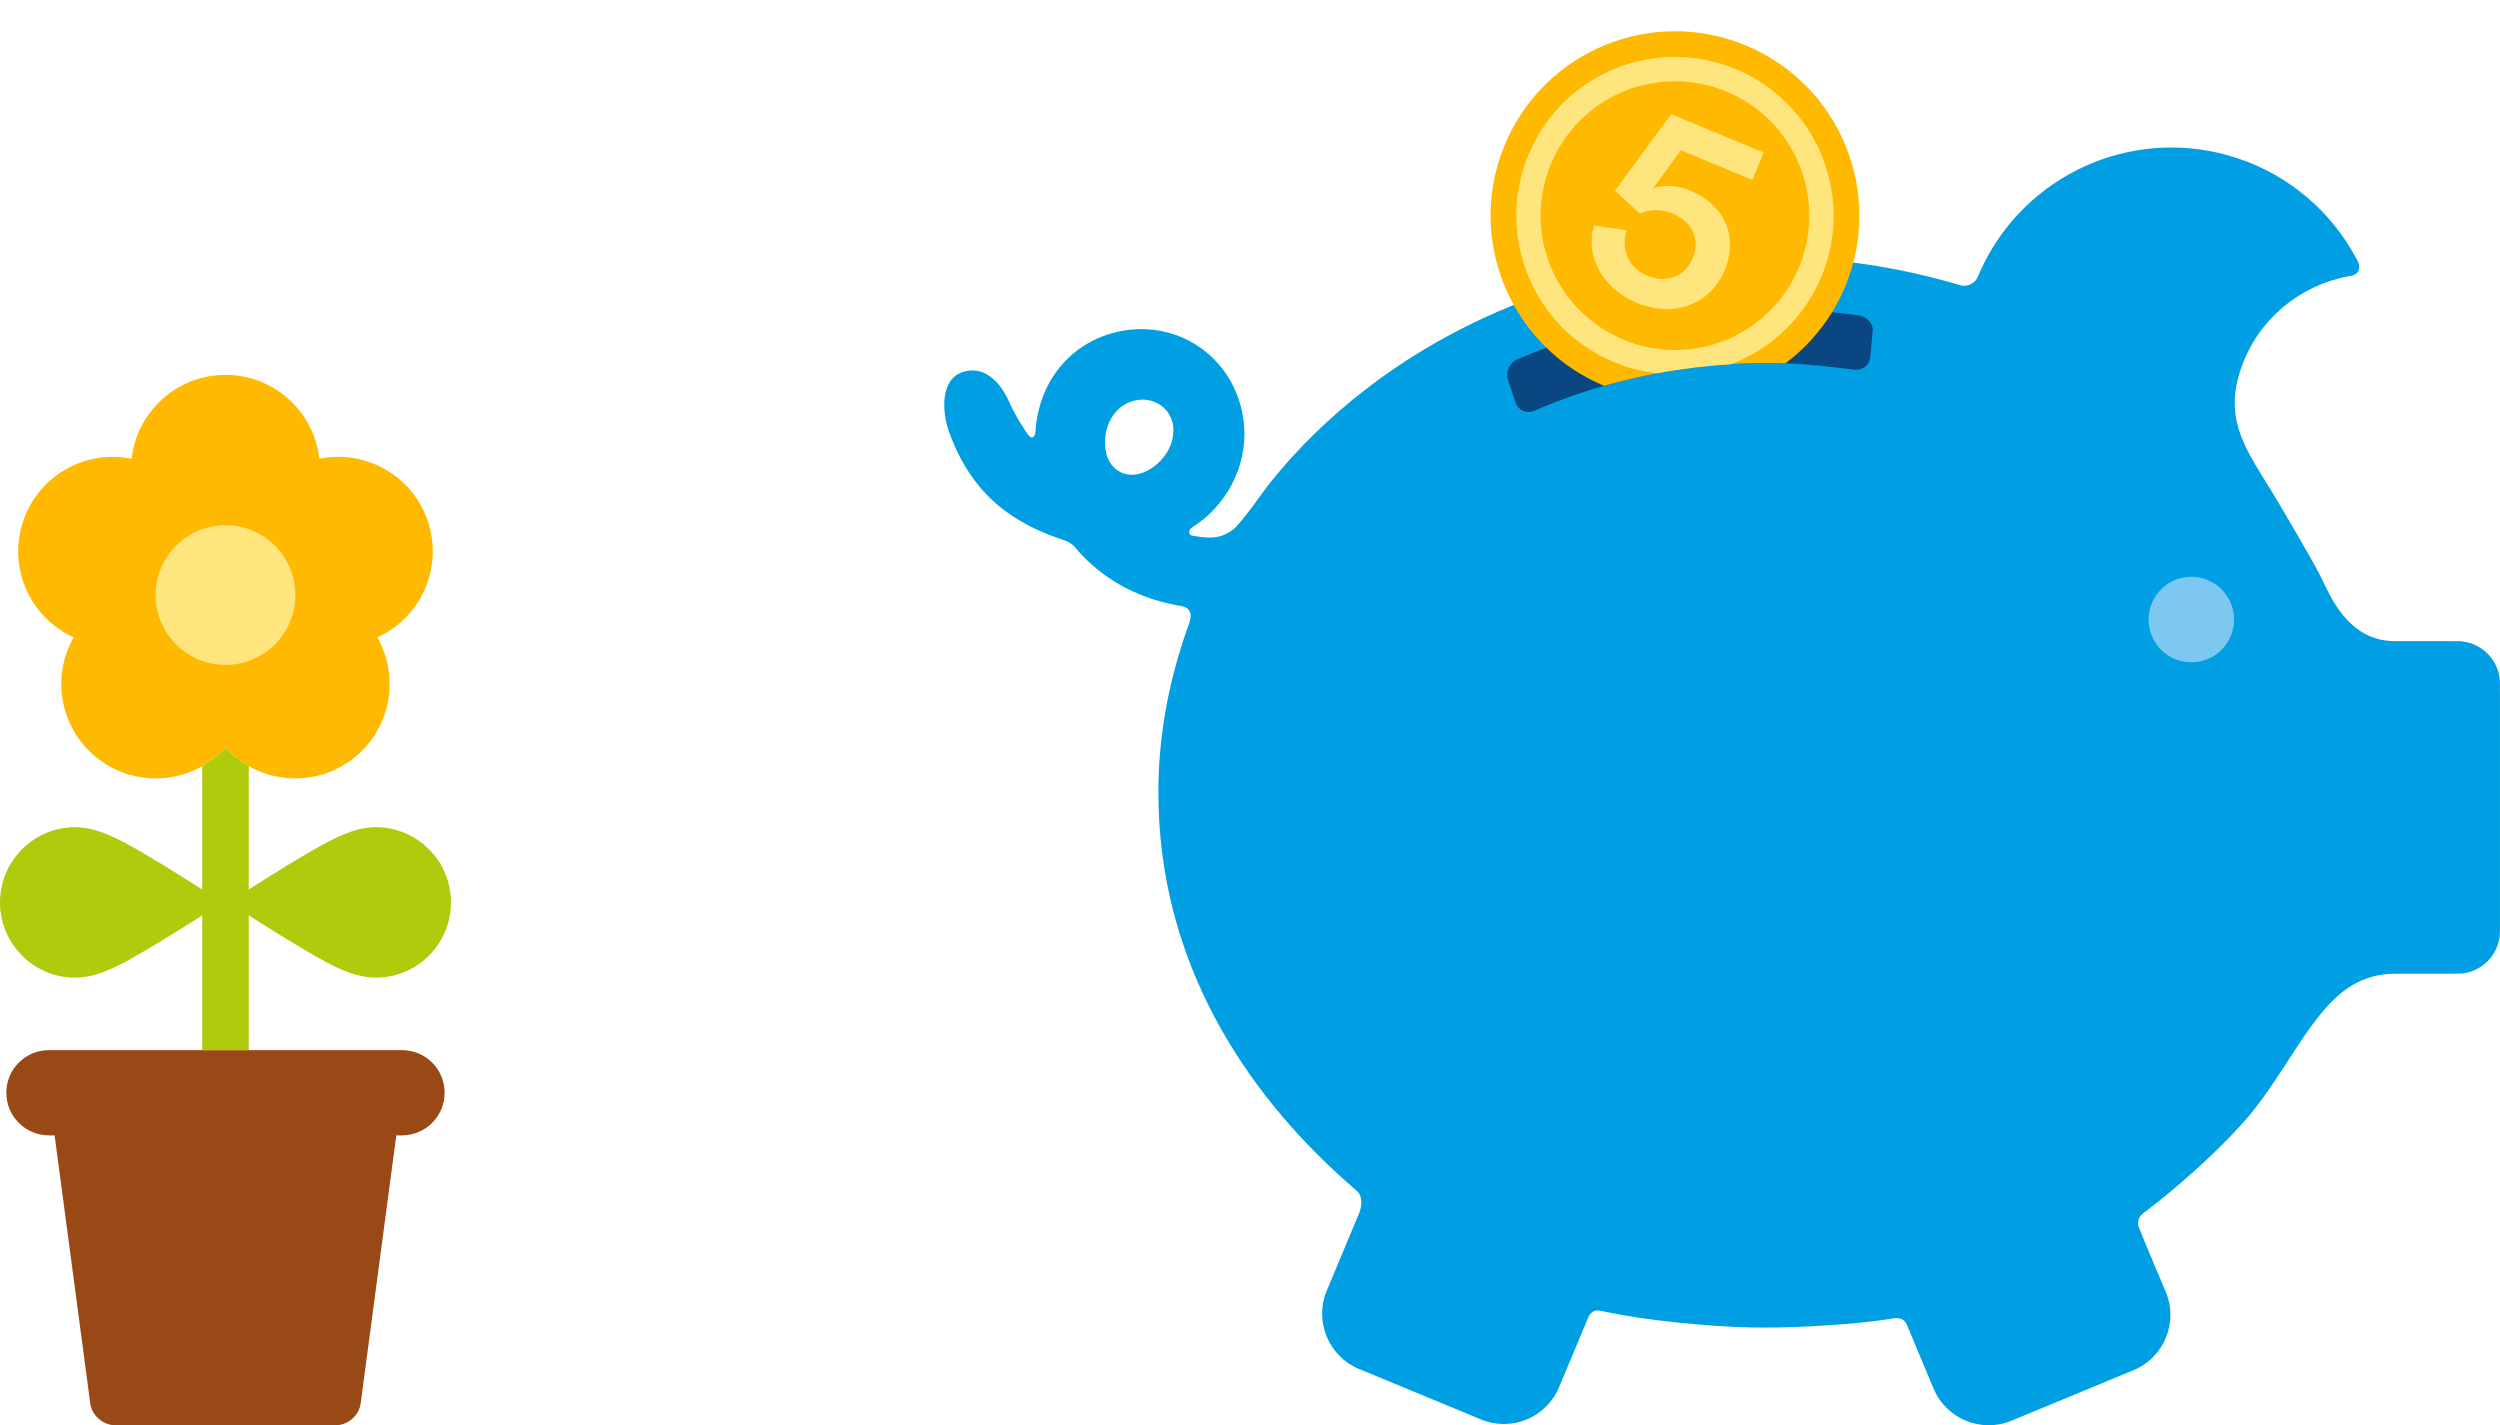 <?xml version="1.0" encoding="utf-8"?>
<!-- Generator: Adobe Illustrator 18.0.0, SVG Export Plug-In . SVG Version: 6.00 Build 0)  -->
<!DOCTYPE svg PUBLIC "-//W3C//DTD SVG 1.1//EN" "http://www.w3.org/Graphics/SVG/1.1/DTD/svg11.dtd">
<svg version="1.1" xmlns="http://www.w3.org/2000/svg" xmlns:xlink="http://www.w3.org/1999/xlink" x="0px" y="0px"
	 viewBox="0 0 214 122" enable-background="new 0 0 214 122" xml:space="preserve">
<g id="Layer_3" display="none">
	<g display="inline">
		<circle fill-rule="evenodd" clip-rule="evenodd" fill="#E6007E" cx="177.466" cy="104.211" r="17.789"/>
		<circle fill-rule="evenodd" clip-rule="evenodd" fill="#FFFFFF" cx="177.465" cy="104.211" r="8.893"/>
		<path fill-rule="evenodd" clip-rule="evenodd" fill="#E6007E" d="M50.546,86.422c-9.824,0-17.791,7.963-17.791,17.789
			S40.723,122,50.546,122c9.822,0,17.787-7.963,17.787-17.789S60.368,86.422,50.546,86.422z"/>
		<circle fill-rule="evenodd" clip-rule="evenodd" fill="#FFFFFF" cx="50.544" cy="104.211" r="8.894"/>
		<g>
			<path fill="#FFB900" d="M203.773,68.599c-6.07-7.246-9.571-11.037-18.014-19.833C171.186,33.584,167.532,28.24,145.39,28.24
				c-21.383,0-26.141,0-31.062,0c-14.76,0-21.867,5.468-29.247,12.849c-4.784,4.782-7.792,7.79-11.754,11.754
				c-3.966,3.96-6.297,5.002-15.425,5.738c-17.449,1.411-26.323,5.483-31.648,13.724c2.401,1.674,3.974,4.458,3.974,7.608
				c0,4.905-3.804,8.912-8.624,9.255c-0.008,3.301,0.382,6.683,1.325,9.536c0.8,2.418,2.239,3.737,2.239,3.737
				c1.855,1.778,3.829,0.686,3.906-1.18c0,0,0,0,0.287-1.408c2.017-9.853,10.736-17.264,21.186-17.264
				c11.941,0,21.622,9.679,21.622,21.622c0,2.618,1.18,3.575,4.068,3.575h75.538c2.4,0,3.766-0.563,3.96-3.683
				c0,0,0.245-2.719,0.509-4.068c1.948-9.945,10.709-17.446,21.223-17.446c10.329,0,18.971,7.242,21.115,16.929
				c0.332,1.512,0.43,3.17,0.43,3.17c0.208,2.349,1.965,3.085,4.116,2.325c0,0,3.625-0.976,6.579-3.864
				c3.218-3.147,4.294-7.508,4.294-11.873C214,79.678,209.476,75.421,203.773,68.599z"/>
			<path fill="#FFE57E" d="M30.228,79.913c0-3.151-1.573-5.935-3.974-7.608c-1.053,1.627-1.972,3.417-2.786,5.387
				c-1.113,2.688-1.851,7.01-1.864,11.476C26.424,88.825,30.228,84.818,30.228,79.913z"/>
		</g>
		<path fill="#FFFFFF" d="M128.92,42.134c0-2.399-1.965-4.365-4.365-4.365l-15.897,0.031c-5.266,0-9.456,2.14-12.492,5.179
			c0,0-8.044,8.742-10.909,12.016c-2.863,3.274-2.017,7.62,2.657,7.62c5.725,0,36.642,0,36.642,0c2.4,0,4.365-1.963,4.365-4.365
			V42.134z"/>
		<path fill="#FFFFFF" d="M137.737,42.994c0-2.402,1.942-4.674,4.313-5.048c0,0,8.563-1.361,17.935,3.027
			c11.357,5.322,13.464,17.33,13.464,17.33c0.528,2.345-1.005,4.265-3.407,4.265l-27.94,0.039c-2.402,0.004-4.365-1.955-4.365-4.357
			V42.994z"/>
	</g>
</g>
<g id="Layer_5" display="none">
	<g display="inline">
		<path fill="#E6007E" d="M209.431,33.775H177c-0.746,0-1.356-0.61-1.356-1.358v-7.705c0-0.75-0.049-1.97-0.109-2.716
			c0,0-0.06-0.776-0.369-1.761c-1.051-3.339-3.748-5.957-7.134-6.897c-0.889-0.249-1.428-0.286-1.428-0.286
			c-0.746-0.049-1.966-0.094-2.716-0.094h-21.748c-0.75,0-1.97,0.051-2.716,0.107c0,0-0.772,0.062-1.755,0.367
			c-3.72,1.171-6.546,4.379-7.16,8.309c-0.081,0.523-0.081,0.523-0.081,0.523c-0.024,0.597-0.043,1.697-0.043,2.447v7.705
			c0,0.748-0.612,1.358-1.358,1.358H96.565c-2.996,0-4.537,1.337-4.537,4.731v79.212c0,2.667,1.601,4.283,4.217,4.283H209.83
			c2.727,0,4.17-1.672,4.17-4.407V38.425C214,35.361,212.557,33.775,209.431,33.775z M137.579,23.673
			c0-2.232,1.352-3.518,3.654-3.518h23.307c2.52,0,3.91,1.318,3.91,3.678v8.584c0,0.748-0.614,1.358-1.36,1.358h-28.151
			c-0.748,0-1.36-0.61-1.36-1.358V23.673z"/>
		<path fill="#FFB900" d="M214,53.25h-19.093v-2.972c0-3.514-2.851-6.362-6.366-6.362c-3.51,0-6.358,2.848-6.358,6.362v2.972
			h-58.337v-2.972c0-3.514-2.847-6.362-6.362-6.362c-3.511,0-6.362,2.848-6.362,6.362v2.972H92.028v3.309h19.095v2.97
			c0,3.518,2.851,6.364,6.362,6.364c3.514,0,6.362-2.846,6.362-6.364v-2.97h58.337v2.97c0,3.518,2.847,6.364,6.358,6.364
			c3.514,0,6.366-2.846,6.366-6.364v-2.97H214V53.25z"/>
		<path fill="#FFFFFF" d="M160.586,77.572c-0.667,0-1.211-0.542-1.211-1.213V66.066c0-0.667-0.544-1.209-1.211-1.209h-10.298
			c-0.667,0-1.213,0.542-1.213,1.209V76.36c0,0.67-0.546,1.213-1.209,1.213h-10.298c-0.667,0-1.211,0.546-1.211,1.213v10.298
			c0,0.663,0.544,1.209,1.211,1.209h10.298c0.663,0,1.209,0.546,1.209,1.213V101.8c0,0.67,0.546,1.213,1.213,1.213h10.298
			c0.667,0,1.211-0.542,1.211-1.213V91.505c0-0.667,0.544-1.213,1.211-1.213h10.297c0.667,0,1.209-0.546,1.209-1.209V78.785
			c0-0.667-0.542-1.213-1.209-1.213H160.586z"/>
	</g>
	<g display="inline">
		<path fill="#B0CB0B" d="M9.587,64.818l4.183,12.629c-1.734-0.445-4.475-1.12-6.394-1.453c-0.372-0.062-1.244-0.19-1.989-0.186
			c-0.743,0.003-1.359,0.148-1.677,0.253c-2.837,0.941-4.372,3.998-3.436,6.829c0.939,2.834,3.997,4.37,6.834,3.43
			c0.318-0.106,0.897-0.359,1.496-0.798c0.603-0.438,1.225-1.062,1.483-1.338c1.343-1.412,3.141-3.59,4.266-4.982l7.091,21.413
			l3.17-1.05L12.757,63.769L9.587,64.818z"/>
		<path fill="#B0CB0B" d="M39.98,64.818l-4.183,12.629c1.734-0.445,4.475-1.12,6.394-1.453c0.372-0.062,1.244-0.19,1.989-0.186
			c0.745,0.003,1.359,0.148,1.677,0.253c2.837,0.941,4.371,3.998,3.436,6.829c-0.938,2.834-3.996,4.37-6.833,3.43
			c-0.317-0.106-0.898-0.359-1.497-0.798c-0.602-0.438-1.224-1.062-1.482-1.338c-1.343-1.412-3.14-3.59-4.266-4.982l-7.091,21.413
			l-3.169-1.05L36.81,63.769L39.98,64.818z"/>
		<path fill="#F0A5C3" d="M5.981,58.644l1.414-5.939l4.665,3.926l1.443-5.947c0.063,0.051,0.122,0.108,0.185,0.16
			c-2.763-2.854-8.99-7.658-9.554-7.985c0,0-1.942,7.169-2.921,12.217c0.026-0.116,0.047-0.231,0.075-0.347L5.981,58.644z"/>
		<path fill="#E6007E" d="M16.899,54.23c-0.563-0.769-1.306-1.56-1.826-2.083c-0.436-0.462-0.899-0.898-1.384-1.304
			c-0.063-0.052-0.123-0.108-0.185-0.159l-1.443,5.947l-4.665-3.927l-1.413,5.94l-4.694-3.915c-0.028,0.115-0.049,0.231-0.076,0.347
			c-0.129,0.557-0.235,1.122-0.302,1.691c-0.111,0.731-0.243,1.849-0.235,2.834c0.01,1.245,0.248,2.272,0.422,2.8
			c1.57,4.74,6.676,7.307,11.41,5.739c0.29-0.096,0.57-0.207,0.841-0.329c4.185-1.861,6.355-6.634,4.882-11.085
			C18.055,56.2,17.636,55.233,16.899,54.23"/>
		<polygon fill="#B0CB0B" points="26.447,70.763 26.447,47.163 23.106,47.163 23.106,70.764 23.106,72.613 23.106,114.564 
			26.447,114.564 26.447,72.613 		"/>
		<path fill="#E6007E" d="M20.476,36.654l4.242-6.894l4.264,6.894l4.285-6.892c1.96,3.051,3.164,6.779,3.164,9.875
			c0,6.468-5.245,11.71-11.712,11.71c-6.468,0-11.711-5.242-11.711-11.71c0-3.096,1.202-6.824,3.163-9.875L20.476,36.654z"/>
		<path fill="#009FE4" d="M43.828,52.094c-0.653,0.329-1.371,1.04-2.064,1.891c-0.052-1.096-0.205-2.093-0.534-2.748
			c-1.245-2.472-4.269-3.47-6.742-2.224c-2.472,1.245-3.47,4.269-2.225,6.741c0.33,0.654,1.039,1.371,1.89,2.065
			c-1.096,0.052-2.093,0.205-2.746,0.534c-2.472,1.245-3.47,4.269-2.224,6.742c1.245,2.472,4.269,3.47,6.742,2.225
			c0.652-0.329,1.368-1.041,2.064-1.891c0.052,1.097,0.204,2.093,0.534,2.746c1.244,2.473,4.269,3.472,6.742,2.227
			c2.472-1.245,3.47-4.27,2.224-6.743c-0.33-0.654-1.039-1.369-1.89-2.063c1.096-0.052,2.094-0.205,2.748-0.534
			c2.472-1.246,3.471-4.269,2.224-6.742C49.325,51.847,46.301,50.848,43.828,52.094z"/>
		<circle fill="#FFB900" cx="39.876" cy="59.707" r="4.34"/>
		<path fill="#009FE4" d="M32.971,95.256c-0.357-0.253-0.536-0.799-0.398-1.214l2.394-7.225c0.137-0.415-0.109-0.754-0.545-0.754
			H15.146c-0.436,0-0.682,0.339-0.544,0.754l2.372,7.162c0.137,0.415-0.038,0.966-0.389,1.227c0,0-2.497,1.849-3.654,3.41
			c-1.808,2.437-2.876,5.453-2.877,8.721c0,8.097,6.566,14.664,14.664,14.664c8.099,0,14.664-6.566,14.664-14.664
			c0-3.859-1.492-7.372-3.93-9.989C34.534,96.361,32.971,95.256,32.971,95.256z"/>
	</g>
</g>
<g id="Layer_6" display="none">
	<g display="inline">
		<g>
			<path fill="#B0CB0B" d="M208.367,23.348c-2.461-0.016-5.741-0.037-6.796-0.043c-3.532-0.022-5.597,0.502-8.288,3.949
				c-2.352,3.017-4.824,6.672-6.67,8.808c-3.614,4.183-6.722,4.258-13.628,4.224c-24.233-0.121-61.438-1.802-96.066-2.286
				c-17.342-0.243-26.824,4.457-33.132,11.373c-5.335,5.847-6.097,6.211-9.594,10.374c-7.28,8.668-5.138,18.153,6.87,18.227
				c16.496,0.105,35.077,0.078,53.383-0.004c-2.42-3.63-3.988-5.986-3.988-5.986c-3.715-5.696-1.734-9.161,4.457-9.161
				c6.19,0.001,19.679,0,27.849,0.001c8.171,0,10.153,2.722,11.636,6.685c0.401,1.071,1.418,4.144,2.723,8.2
				c10.305-0.074,19.743-0.144,27.709-0.191c22.401-0.132,28.829-4.199,35.695-18.832c4.604-9.812,9.01-19.365,12.827-28.414
				C214.961,26.474,213.664,23.381,208.367,23.348z"/>
			<path fill="#D2E182" d="M148.024,112.656c-1.692-5.83-7.371-24.001-10.899-34.948c-1.305-4.056-2.321-7.129-2.723-8.2
				c-1.484-3.963-3.465-6.685-11.636-6.685c-8.17-0.001-21.66,0-27.849-0.001c-6.191,0-8.171,3.465-4.457,9.161
				c0,0,1.569,2.356,3.988,5.986c7.491,11.246,23.146,34.745,25.722,38.581c3.654,5.447,7.18,5.449,13.866,5.447
				c4.422,0.002,5.811,0,9.082,0.002C148.565,122,149.846,118.937,148.024,112.656z"/>
		</g>
		<path fill="#D2E182" d="M148.228,8.11c1.418-5.062,0.339-7.832-5.108-7.832c-3.272,0-4.66,0-9.083,0
			c-6.685,0-10.211,0-13.866,5.445c-2.182,3.254-13.765,20.633-21.807,32.702c13.849,0.339,27.6,0.777,40.3,1.144
			C142.207,28.253,146.803,13.202,148.228,8.11z"/>
		<path fill="#1E6E32" d="M92.627,51.799c-0.014,2.22-1.825,4.007-4.044,3.993l-1.777-0.011c-2.219-0.015-4.007-1.825-3.992-4.045
			l0,0c0.014-2.219,1.823-4.006,4.044-3.992l1.777,0.011C90.855,47.77,92.641,49.58,92.627,51.799L92.627,51.799z"/>
		<path fill="#1E6E32" d="M109.401,51.905c-0.014,2.219-1.823,4.007-4.042,3.993l-1.779-0.012c-2.219-0.014-4.007-1.824-3.992-4.043
			l0,0c0.014-2.22,1.824-4.007,4.044-3.993l1.778,0.011C107.628,47.875,109.416,49.686,109.401,51.905L109.401,51.905z"/>
		<path fill="#1E6E32" d="M75.853,51.694c-0.014,2.219-1.824,4.006-4.043,3.992l-1.777-0.011c-2.221-0.014-4.007-1.825-3.993-4.044
			l0,0c0.014-2.219,1.824-4.007,4.044-3.993l1.777,0.012C74.08,47.664,75.867,49.474,75.853,51.694L75.853,51.694z"/>
		<path fill="#1E6E32" d="M126.176,52.011c-0.014,2.219-1.825,4.007-4.044,3.992l-1.778-0.011c-2.219-0.015-4.007-1.825-3.993-4.044
			l0,0c0.015-2.219,1.825-4.007,4.044-3.992l1.778,0.011C124.402,47.981,126.191,49.792,126.176,52.011L126.176,52.011z"/>
		<path fill="#1E6E32" d="M142.951,52.116c-0.016,2.219-1.827,4.007-4.045,3.993l-1.778-0.012c-2.22-0.014-4.006-1.824-3.992-4.043
			l0,0c0.016-2.219,1.823-4.007,4.043-3.993l1.78,0.012C141.175,48.087,142.964,49.897,142.951,52.116L142.951,52.116z"/>
		<path fill="#1E6E32" d="M159.723,52.223c-0.014,2.219-1.825,4.007-4.043,3.992l-1.778-0.011c-2.22-0.015-4.008-1.825-3.992-4.044
			l0,0c0.014-2.219,1.823-4.007,4.043-3.992l1.778,0.011C157.949,48.193,159.737,50.004,159.723,52.223L159.723,52.223z"/>
		<path fill="#1E6E32" d="M176.496,52.328c-0.014,2.22-1.823,4.007-4.043,3.993l-1.776-0.012c-2.22-0.013-4.008-1.824-3.994-4.043
			l0,0c0.014-2.219,1.825-4.007,4.045-3.993l1.776,0.012C174.724,48.299,176.512,50.109,176.496,52.328L176.496,52.328z"/>
		<g>
			<path fill="#1E6E32" d="M59.079,51.588c0.011-1.664-0.992-3.098-2.43-3.718c-0.108-0.047-4.922-1.534-8.346-2.592
				c-1.68,1.246-3.17,2.619-4.515,4.095c-2.857,3.131-4.401,4.689-5.757,6.101l17.006,0.106
				C57.254,55.594,59.065,53.807,59.079,51.588z"/>
		</g>
	</g>
</g>
<g id="Layer_7">
	<g>
		<g>
			<g>
				<path fill="#FFB900" d="M6.301,54.554c-2.012,3.533-1.089,8.088,2.277,10.534c3.367,2.444,7.983,1.916,10.723-1.089
					c2.74,3.005,7.356,3.533,10.723,1.089c3.363-2.447,4.289-7.001,2.277-10.534c3.703-1.676,5.634-5.904,4.348-9.858
					c-1.287-3.96-5.332-6.246-9.312-5.424c-0.451-4.04-3.876-7.183-8.035-7.183c-4.159,0-7.588,3.144-8.035,7.183
					c-3.98-0.822-8.029,1.464-9.316,5.424C0.666,48.649,2.598,52.878,6.301,54.554z"/>
			</g>
			<g>
				<circle fill="#FFE57E" cx="19.301" cy="50.935" r="5.98"/>
			</g>
			<g>
				<path fill="#994916" d="M34.411,89.891H4.187c-2.012,0-3.647,1.632-3.647,3.647c0,2.018,1.635,3.65,3.647,3.65h0.488
					l3.052,22.948C7.862,121.164,8.819,122,9.855,122h18.89c1.037,0,1.993-0.836,2.129-1.864l3.049-22.948h0.488
					c2.015,0,3.65-1.632,3.65-3.65C38.061,91.523,36.426,89.891,34.411,89.891z"/>
			</g>
		</g>
		<path fill="#B0CB0B" d="M21.291,78.35c1.799,1.154,4.647,2.944,6.693,4.039c0.398,0.213,1.336,0.688,2.178,0.96
			c0.846,0.272,1.595,0.339,1.993,0.339c3.564,0,6.449-2.882,6.449-6.443c-0.003-3.552-2.885-6.44-6.449-6.44
			c-0.398,0-1.148,0.068-1.993,0.343c-0.842,0.275-1.78,0.747-2.178,0.957c-2.046,1.095-4.894,2.885-6.693,4.039V65.585
			c-0.731-0.41-1.404-0.941-1.99-1.586c-0.586,0.645-1.262,1.176-1.99,1.586v10.559c-1.796-1.154-4.644-2.944-6.693-4.039
			c-0.395-0.21-1.333-0.682-2.179-0.957c-0.842-0.275-1.595-0.343-1.993-0.343C2.885,70.806,0,73.694,0,77.246
			c0,3.561,2.885,6.443,6.446,6.443c0.398,0,1.151-0.068,1.993-0.339c0.846-0.272,1.784-0.747,2.179-0.96
			c2.049-1.095,4.897-2.885,6.693-4.039v11.54h3.98V78.35z"/>
	</g>
	<g>
		<path fill="#009FE4" d="M213.991,58.229c0,0,0,0-0.017-0.143c-0.2-1.659-1.515-2.977-3.175-3.179
			c-0.146-0.018-0.146-0.018-0.146-0.018c-0.164-0.003-0.83-0.007-1.479-0.007h-4.183c-4.042,0-5.577-3.998-6.351-5.547
			c-0.752-1.503-3.618-6.355-4.153-7.225c-2.17-3.527-3.969-5.961-2.856-9.921c1.201-4.268,4.573-7.338,8.583-8.357
			c0.698-0.176,0.969-0.206,0.969-0.206c0.648-0.074,0.948-0.613,0.672-1.201c0,0-0.194-0.406-0.613-1.106
			c-2.272-3.778-5.931-6.73-10.511-8.019c-8.456-2.378-17.201,1.72-20.945,9.325c-0.337,0.684-0.469,1.031-0.469,1.031
			c-0.23,0.607-0.925,0.946-1.544,0.752c0,0-0.287-0.088-1.004-0.288c-4.428-1.235-9.11-1.96-13.961-2.099
			c-0.567-0.015-1.138-0.024-1.709-0.024c-17.466,0-32.917,7.605-42.334,19.265c-0.605,0.749-2.532,3.58-3.232,4.085
			c-0.755,0.546-1.367,0.667-2.031,0.664c-0.499-0.001-0.998-0.071-1.494-0.173c-0.287-0.058-0.267-0.507,0.014-0.68
			c2.929-1.82,4.746-5.21,4.476-8.685c-0.391-5.022-4.569-8.655-9.51-8.272c-2.51,0.197-4.748,1.356-6.295,3.269
			c-1.219,1.505-1.923,3.398-2.06,5.473c-0.023,0.335-0.261,0.839-0.696,0.183c-0.505-0.761-1.069-1.633-1.527-2.671
			c-0.91-2.067-2.357-3.125-3.959-2.626c-2.029,0.628-1.791,3.534-1.224,5.112c2.039,5.679,5.774,7.957,9.909,9.319
			c0.422,0.138,0.731,0.397,0.839,0.526c0.463,0.563,0.966,1.088,1.506,1.567c1.549,1.374,3.959,2.879,7.432,3.486
			c0.452,0.079,1.362,0.197,0.851,1.608c-1.647,4.535-2.607,9.353-2.607,14.374c0,14.592,7.511,25.613,15.814,33.087
			c0.267,0.24,1.166,1.028,1.166,1.028c0.41,0.337,0.541,1.056,0.202,1.92c-0.118,0.297-2.779,6.653-2.779,6.653
			c-1.074,2.594,0.17,5.591,2.762,6.668l10.464,4.332c2.592,1.074,5.592-0.167,6.666-2.761c0,0,1.879-4.465,2.465-5.894
			c0.243-0.592,0.613-0.761,1.138-0.646c0,0,0,0,0.4,0.088c3.249,0.698,8.667,1.265,12.529,1.335
			c0.37,0.006,1.115,0.009,1.115,0.009c3.129,0,7.786-0.285,10.465-0.707c0.46-0.073,0.46-0.073,0.46-0.073
			c0.664-0.133,1.04,0.146,1.197,0.525c0.156,0.376,2.29,5.47,2.29,5.47c1.072,2.591,4.072,3.834,6.665,2.76l10.466-4.335
			c2.591-1.074,3.834-4.074,2.76-6.668c0,0-1.87-4.417-2.309-5.524c-0.224-0.573,0.083-1.028,0.361-1.229c0,0,0,0,0.003-0.006
			c0.017-0.012,0.079-0.058,0.326-0.246c2.278-1.729,5.605-4.611,8.001-7.259c0.555-0.61,1.059-1.21,1.488-1.781
			c4.095-5.424,6.041-11.215,11.737-11.215h4.165c0.649,0,1.388-0.009,1.641-0.021c0,0,0,0,0.22-0.043
			c1.45-0.273,2.595-1.405,2.89-2.845c0.05-0.237,0.05-0.237,0.05-0.237c0.012-0.273,0.024-0.64,0.024-0.816s0-0.853,0-1.502V59.707
			C214,59.056,213.995,58.393,213.991,58.229z M98.225,40.282c-1.763,0.93-3.184-0.073-3.514-1.417
			c-0.454-1.855,0.388-4.026,2.312-4.553c1.787-0.488,3.504,0.771,3.42,2.633C100.374,38.503,99.32,39.706,98.225,40.282z"/>
		<circle fill="#7DC8F0" cx="187.579" cy="53.034" r="3.66"/>
		<g>
			<path fill="#0A4682" d="M129.087,32.526c-0.228-0.682,0.124-1.48,0.786-1.769c0,0,0.637-0.279,1.579-0.643
				c6.22-2.406,12.985-3.668,19.779-3.668c0.545,0,1.085,0.009,1.624,0.024c1.787,0.052,3.577,0.188,5.345,0.409
				c0.74,0.091,0.913,0.118,0.913,0.118c0.713,0.112,1.248,0.707,1.191,1.324c-0.059,0.617-0.156,1.656-0.217,2.31
				c-0.062,0.654-0.695,1.109-1.411,1.01c0,0-3.519-0.476-5.955-0.546c-0.496-0.014-0.992-0.021-1.491-0.021
				c-6.214,0-12.397,1.148-18.077,3.342c-1.018,0.393-1.807,0.745-1.807,0.745c-0.658,0.294-1.386-0.024-1.614-0.708L129.087,32.526
				z"/>
		</g>
		<g>
			<path fill="#FFB900" d="M149.419,3.879c-8.053-3.335-17.285,0.488-20.621,8.54c-2.545,6.146-0.916,12.976,3.575,17.352
				c1.386,1.35,3.044,2.466,4.94,3.255c4.482-1.282,9.189-1.951,13.917-1.951c0.499,0,0.995,0.008,1.491,0.021
				c0.035,0.002,0.071,0.003,0.106,0.005c1.568-1.169,2.933-2.641,3.997-4.376c0.429-0.701,0.812-1.442,1.136-2.227
				C161.296,16.445,157.472,7.215,149.419,3.879z"/>
		</g>
		<g>
			<path fill="#FFE57E" d="M148.578,5.913c-1.662-0.69-3.41-1.039-5.197-1.039c-5.514,0-10.44,3.294-12.55,8.388
				c-1.389,3.351-1.389,7.042,0,10.394c0.871,2.098,2.219,3.906,3.926,5.304c1.022,0.834,2.172,1.526,3.425,2.045
				c1.185,0.491,2.412,0.807,3.666,0.949c2.07-0.391,4.174-0.645,6.29-0.773c2.453-0.916,4.593-2.525,6.16-4.651
				c0.645-0.875,1.198-1.835,1.629-2.874C158.793,16.739,155.494,8.779,148.578,5.913z M154.002,22.859
				c-0.564,1.365-1.37,2.576-2.351,3.593c-2.125,2.204-5.084,3.51-8.279,3.51c-1.508,0-2.985-0.297-4.393-0.88
				c-0.579-0.24-1.127-0.534-1.653-0.858c-2.039-1.259-3.634-3.108-4.572-5.365c-1.174-2.838-1.174-5.963,0-8.799
				c1.787-4.315,5.959-7.102,10.627-7.102c1.511,0,2.991,0.294,4.399,0.878C153.638,10.262,156.426,17.003,154.002,22.859z"/>
		</g>
		<g>
			<g>
				<path fill="#FFE57E" d="M139.246,19.706c-0.528,1.587,0.13,3.219,1.805,3.913c1.517,0.628,3.17,0.109,3.837-1.499
					c0.74-1.787-0.208-3.223-1.681-3.835c-1.027-0.425-2.074-0.361-2.827,0.008l-2.143-1.961l4.81-6.559l7.924,3.282L150,15.401
					l-6.116-2.536l-2.409,3.291c0.892-0.388,2.157-0.282,3.182,0.143c2.879,1.192,4.217,3.837,2.958,6.874
					c-1.127,2.724-4.168,4.132-7.517,2.744c-3.125-1.294-4.408-4.258-3.643-6.609L139.246,19.706z"/>
			</g>
		</g>
	</g>
</g>
<g id="Layer_5_copy" display="none">
	<g display="inline">
		<path fill="#FFB900" d="M209.431,33.775H177c-0.746,0-1.356-0.61-1.356-1.358v-7.705c0-0.75-0.049-1.97-0.109-2.716
			c0,0-0.06-0.776-0.369-1.761c-1.051-3.339-3.748-5.957-7.134-6.897c-0.889-0.249-1.428-0.286-1.428-0.286
			c-0.746-0.049-1.966-0.094-2.716-0.094h-21.748c-0.75,0-1.97,0.051-2.716,0.107c0,0-0.772,0.062-1.755,0.367
			c-3.72,1.171-6.546,4.379-7.16,8.309c-0.081,0.523-0.081,0.523-0.081,0.523c-0.024,0.597-0.043,1.697-0.043,2.447v7.705
			c0,0.748-0.612,1.358-1.358,1.358H96.565c-2.996,0-4.537,1.337-4.537,4.731v79.212c0,2.667,1.601,4.283,4.217,4.283H209.83
			c2.727,0,4.17-1.672,4.17-4.407V38.425C214,35.361,212.557,33.775,209.431,33.775z M137.579,23.673
			c0-2.232,1.352-3.518,3.654-3.518h23.307c2.52,0,3.91,1.318,3.91,3.678v8.584c0,0.748-0.614,1.358-1.36,1.358h-28.151
			c-0.748,0-1.36-0.61-1.36-1.358V23.673z"/>
		<path fill="#E6007E" d="M214,53.25h-19.093v-2.972c0-3.514-2.851-6.362-6.366-6.362c-3.51,0-6.358,2.848-6.358,6.362v2.972
			h-58.337v-2.972c0-3.514-2.847-6.362-6.362-6.362c-3.511,0-6.362,2.848-6.362,6.362v2.972H92.028v3.309h19.095v2.97
			c0,3.518,2.851,6.364,6.362,6.364c3.514,0,6.362-2.846,6.362-6.364v-2.97h58.337v2.97c0,3.518,2.847,6.364,6.358,6.364
			c3.514,0,6.366-2.846,6.366-6.364v-2.97H214V53.25z"/>
		<path fill="#FFFFFF" d="M160.586,77.572c-0.667,0-1.211-0.542-1.211-1.213V66.066c0-0.667-0.544-1.209-1.211-1.209h-10.298
			c-0.667,0-1.213,0.542-1.213,1.209V76.36c0,0.67-0.546,1.213-1.209,1.213h-10.298c-0.667,0-1.211,0.546-1.211,1.213v10.298
			c0,0.663,0.544,1.209,1.211,1.209h10.298c0.663,0,1.209,0.546,1.209,1.213V101.8c0,0.67,0.546,1.213,1.213,1.213h10.298
			c0.667,0,1.211-0.542,1.211-1.213V91.505c0-0.667,0.544-1.213,1.211-1.213h10.297c0.667,0,1.209-0.546,1.209-1.209V78.785
			c0-0.667-0.542-1.213-1.209-1.213H160.586z"/>
	</g>
	<g display="inline">
		<path fill="#B0CB0B" d="M9.587,64.818l4.183,12.629c-1.734-0.445-4.475-1.12-6.394-1.453c-0.372-0.062-1.244-0.19-1.989-0.186
			c-0.743,0.003-1.359,0.148-1.677,0.253c-2.837,0.941-4.372,3.998-3.436,6.829c0.939,2.834,3.997,4.37,6.834,3.43
			c0.318-0.106,0.897-0.359,1.496-0.798c0.603-0.438,1.225-1.062,1.483-1.338c1.343-1.412,3.141-3.59,4.266-4.982l7.091,21.413
			l3.17-1.05L12.757,63.769L9.587,64.818z"/>
		<path fill="#B0CB0B" d="M39.98,64.818l-4.183,12.629c1.734-0.445,4.475-1.12,6.394-1.453c0.372-0.062,1.244-0.19,1.989-0.186
			c0.745,0.003,1.359,0.148,1.677,0.253c2.837,0.941,4.371,3.998,3.436,6.829c-0.938,2.834-3.996,4.37-6.833,3.43
			c-0.317-0.106-0.898-0.359-1.497-0.798c-0.602-0.438-1.224-1.062-1.482-1.338c-1.343-1.412-3.14-3.59-4.266-4.982l-7.091,21.413
			l-3.169-1.05L36.81,63.769L39.98,64.818z"/>
		<path fill="#F0A5C3" d="M5.981,58.644l1.414-5.939l4.665,3.926l1.443-5.947c0.063,0.051,0.122,0.108,0.185,0.16
			c-2.763-2.854-8.99-7.658-9.554-7.985c0,0-1.942,7.169-2.921,12.217c0.026-0.116,0.047-0.231,0.075-0.347L5.981,58.644z"/>
		<path fill="#E6007E" d="M16.899,54.23c-0.563-0.769-1.306-1.56-1.826-2.083c-0.436-0.462-0.899-0.898-1.384-1.304
			c-0.063-0.052-0.123-0.108-0.185-0.159l-1.443,5.947l-4.665-3.927l-1.413,5.94l-4.694-3.915c-0.028,0.115-0.049,0.231-0.076,0.347
			c-0.129,0.557-0.235,1.122-0.302,1.691c-0.111,0.731-0.243,1.849-0.235,2.834c0.01,1.245,0.248,2.272,0.422,2.8
			c1.57,4.74,6.676,7.307,11.41,5.739c0.29-0.096,0.57-0.207,0.841-0.329c4.185-1.861,6.355-6.634,4.882-11.085
			C18.055,56.2,17.636,55.233,16.899,54.23"/>
		<polygon fill="#B0CB0B" points="26.447,70.763 26.447,47.163 23.106,47.163 23.106,70.764 23.106,72.613 23.106,114.564 
			26.447,114.564 26.447,72.613 		"/>
		<path fill="#E6007E" d="M20.476,36.654l4.242-6.894l4.264,6.894l4.285-6.892c1.96,3.051,3.164,6.779,3.164,9.875
			c0,6.468-5.245,11.71-11.712,11.71c-6.468,0-11.711-5.242-11.711-11.71c0-3.096,1.202-6.824,3.163-9.875L20.476,36.654z"/>
		<path fill="#F0A5C3" d="M43.828,52.094c-0.653,0.329-1.371,1.04-2.064,1.891c-0.052-1.096-0.205-2.093-0.534-2.748
			c-1.245-2.472-4.269-3.47-6.742-2.224c-2.472,1.245-3.47,4.269-2.225,6.741c0.33,0.654,1.039,1.371,1.89,2.065
			c-1.096,0.052-2.093,0.205-2.746,0.534c-2.472,1.245-3.47,4.269-2.224,6.742c1.245,2.472,4.269,3.47,6.742,2.225
			c0.652-0.329,1.368-1.041,2.064-1.891c0.052,1.097,0.204,2.093,0.534,2.746c1.244,2.473,4.269,3.472,6.742,2.227
			c2.472-1.245,3.47-4.27,2.224-6.743c-0.33-0.654-1.039-1.369-1.89-2.063c1.096-0.052,2.094-0.205,2.748-0.534
			c2.472-1.246,3.471-4.269,2.224-6.742C49.325,51.847,46.301,50.848,43.828,52.094z"/>
		<circle fill="#E6007E" cx="39.876" cy="59.707" r="4.34"/>
		<path fill="#FFB900" d="M32.971,95.256c-0.357-0.253-0.536-0.799-0.398-1.214l2.394-7.225c0.137-0.415-0.109-0.754-0.545-0.754
			H15.146c-0.436,0-0.682,0.339-0.544,0.754l2.372,7.162c0.137,0.415-0.038,0.966-0.389,1.227c0,0-2.497,1.849-3.654,3.41
			c-1.808,2.437-2.876,5.453-2.877,8.721c0,8.097,6.566,14.664,14.664,14.664c8.099,0,14.664-6.566,14.664-14.664
			c0-3.859-1.492-7.372-3.93-9.989C34.534,96.361,32.971,95.256,32.971,95.256z"/>
	</g>
</g>
</svg>
